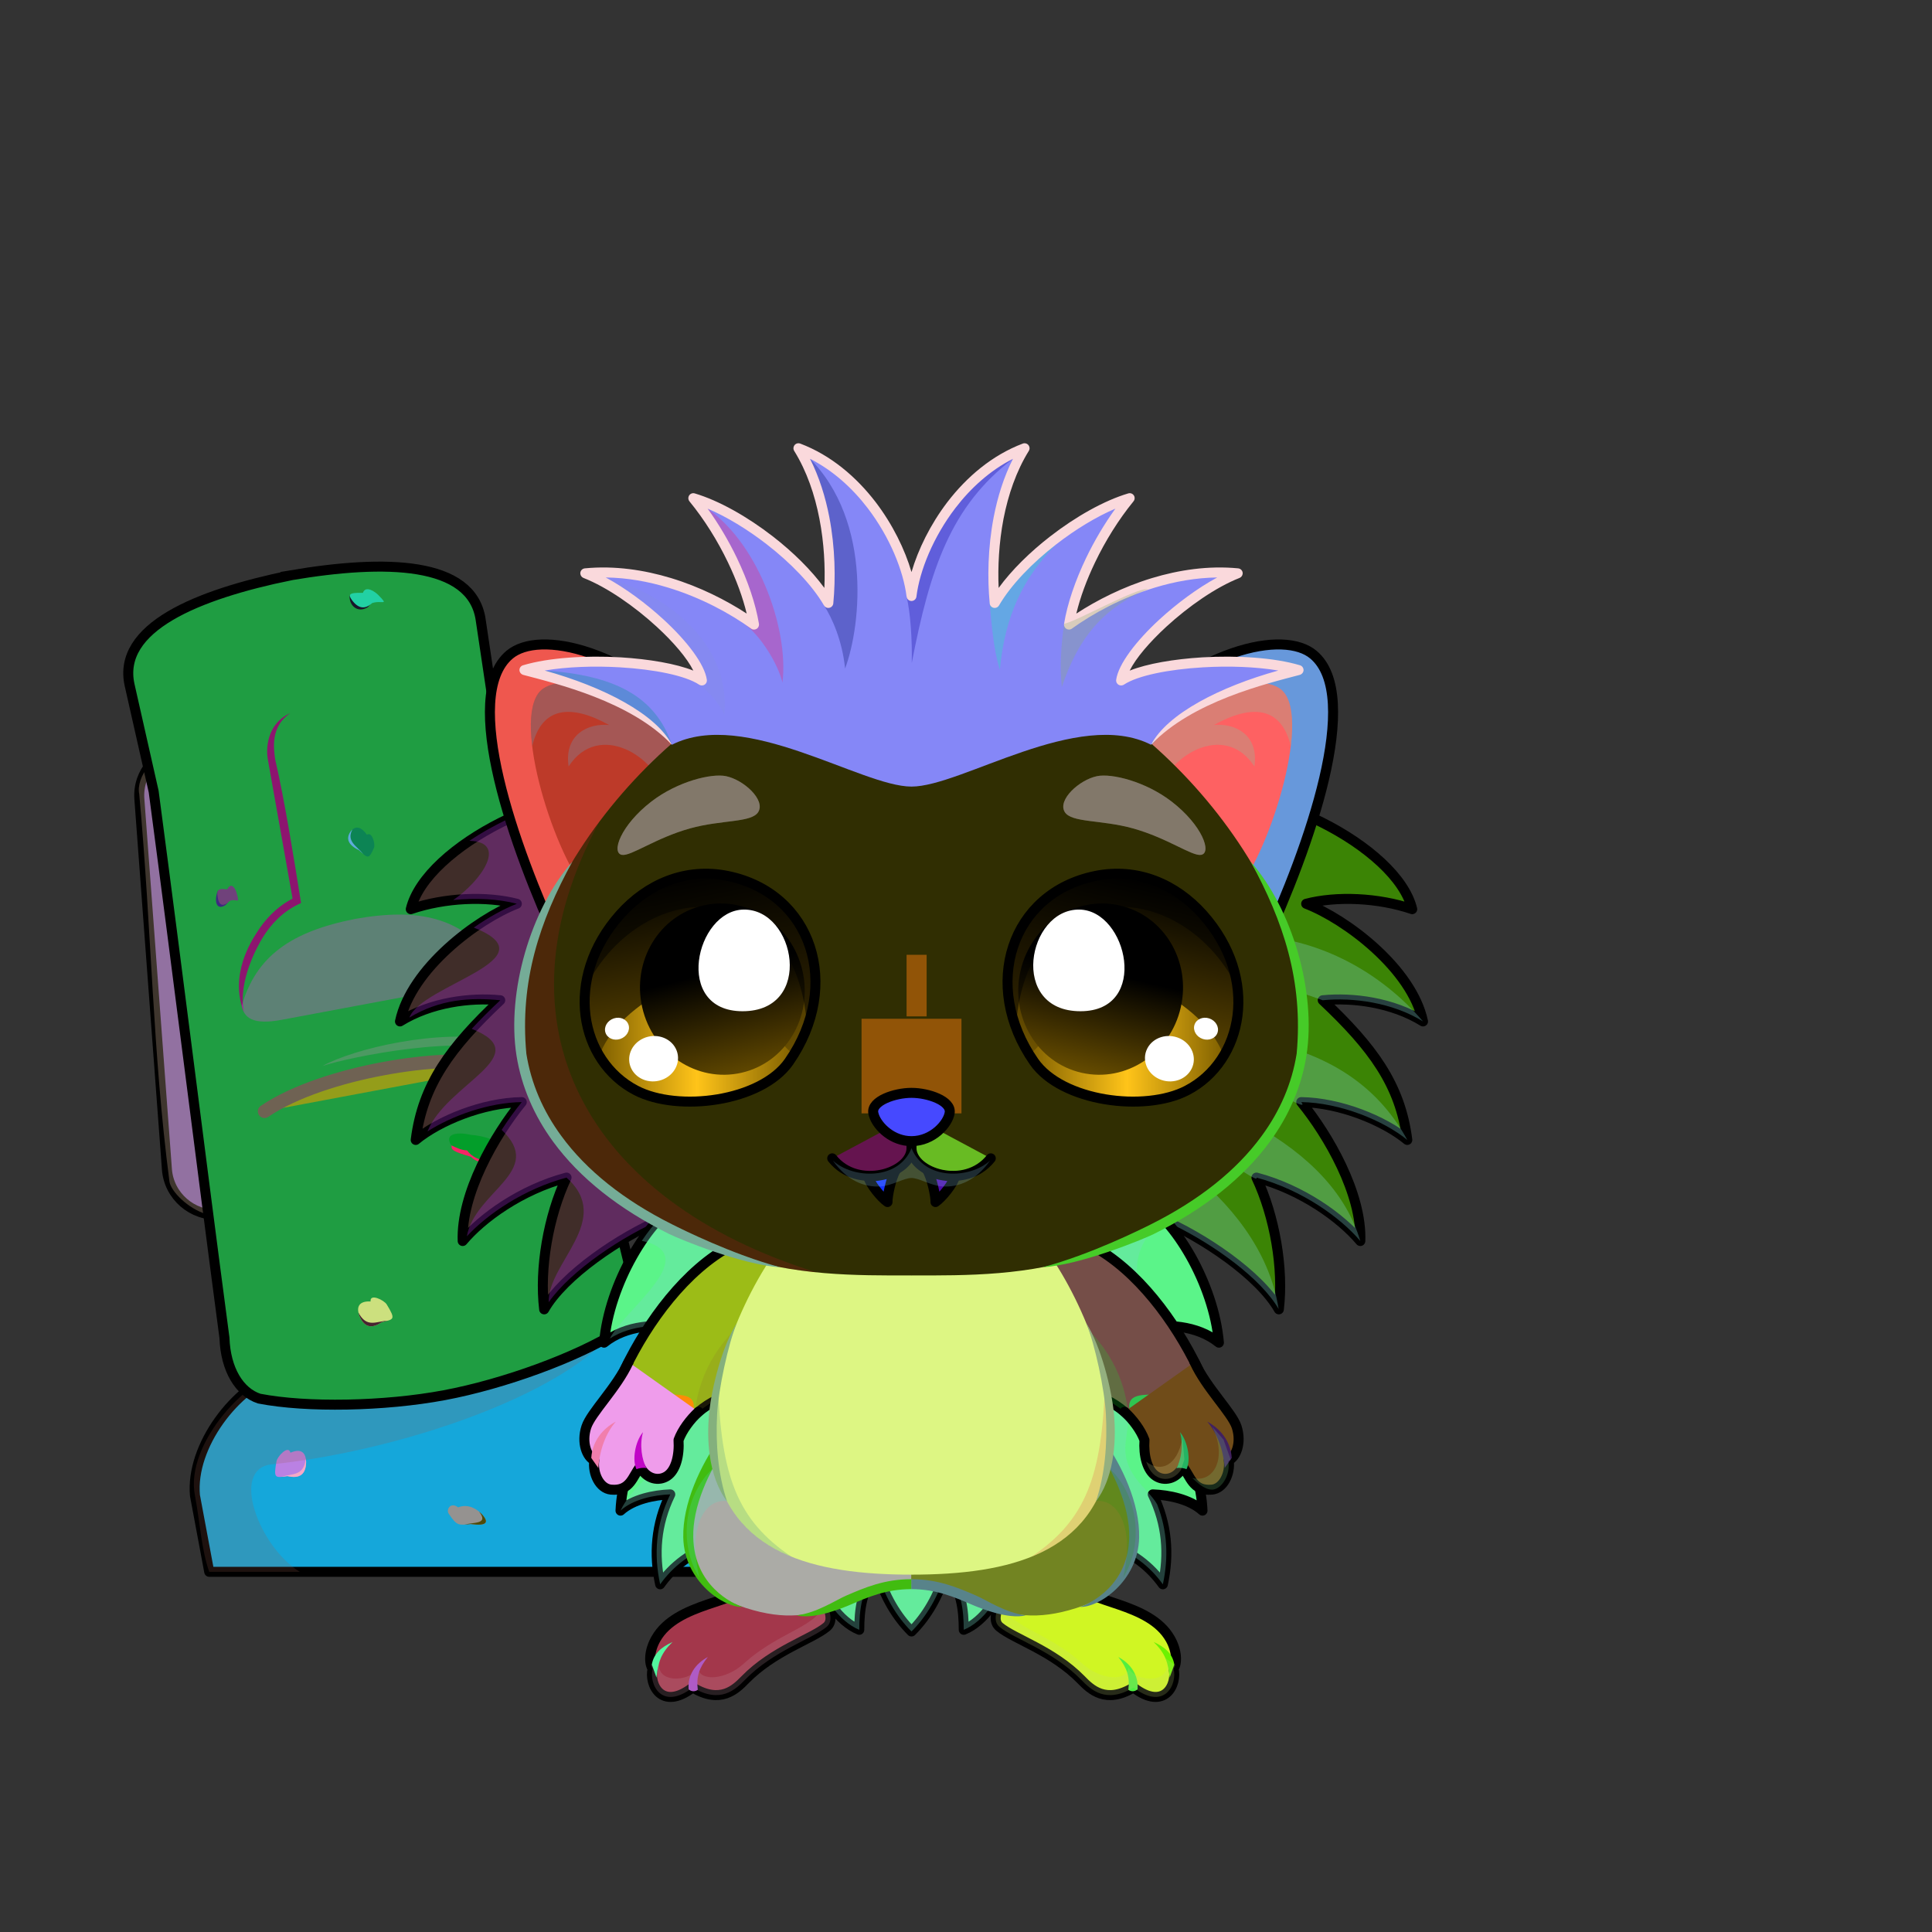 <svg xmlns="http://www.w3.org/2000/svg" xmlns:xlink="http://www.w3.org/1999/xlink" style="shape-rendering:geometricPrecision; text-rendering:geometricPrecision; image-rendering:optimizeQuality; fill-rule:evenodd; clip-rule:evenodd" version="1.1" viewBox="0 0 29000 29000" xml:space="preserve"><rect x="0" y="0" width="29000" height="29000" fill="#333333" stroke="none"/><defs><style type="text/css">.HairBack-Hedgehog0fil2 {fill:black;fill-opacity:0.302}
.HairBack-Hedgehog0fil0 {fill:url(#HairBack-Hedgehog0id162)}
.HairBack-Hedgehog0str0 {stroke:black;stroke-width:150;stroke-linecap:round;stroke-linejoin:round}
.HairBack-Hedgehog0fil1 {fill:url(#HairBack-Hedgehog0id161)}
.Tail-Hedgehog0fil2 {fill:black;fill-opacity:0.302}
.Tail-Hedgehog0fil29 {fill:url(#Tail-Hedgehog0id156)}
.Tail-Hedgehog0str0 {stroke:black;stroke-width:150;stroke-linecap:round;stroke-linejoin:round}
.RightFoot-Hedgehog0fil43 {fill:black}
.RightFoot-Hedgehog0fil11 {fill:black;fill-opacity:0.2}
.RightFoot-Hedgehog0fil42 {fill:#ffffff}
.RightFoot-Hedgehog0str0 {stroke:black;stroke-width:150;stroke-linecap:round;stroke-linejoin:round}
.RightLeg-Hedgehog0fil48 {fill:url(#RightLeg-Hedgehog0id47)}
.RightLeg-Hedgehog0fil10 {fill:black;fill-rule:nonzero}
.RightLeg-Hedgehog0fil11 {fill:black;fill-opacity:0.2}
.LeftFoot-Hedgehog0fil11 {fill:black;fill-opacity:0.2}
.LeftFoot-Hedgehog0fil43 {fill:black}
.LeftFoot-Hedgehog0fil42 {fill:#ffffff}
.LeftFoot-Hedgehog0str0 {stroke:black;stroke-width:150;stroke-linecap:round;stroke-linejoin:round}
.LeftLeg-Hedgehog0fil53 {fill:url(#LeftLeg-Hedgehog0id5)}
.LeftLeg-Hedgehog0fil10 {fill:black;fill-rule:nonzero}
.LeftLeg-Hedgehog0fil11 {fill:black;fill-opacity:0.2}
.RightHand-Hedgehog0fil11 {fill:black;fill-opacity:0.2}
.RightHand-Hedgehog0fil56 {fill:url(#RightHand-Hedgehog0id68)}
.RightHand-Hedgehog0str0 {stroke:black;stroke-width:150;stroke-linecap:round;stroke-linejoin:round}
.RightPaw-Hedgehog0fil61 {fill:#fffef7}
.RightPaw-Hedgehog0fil43 {fill:black}
.RightPaw-Hedgehog0fil11 {fill:black;fill-opacity:0.2}
.RightPaw-Hedgehog0fil4 {fill:none}
.RightPaw-Hedgehog0str0 {stroke:black;stroke-width:150;stroke-linecap:round;stroke-linejoin:round}
.LeftHand-Hedgehog0fil11 {fill:black;fill-opacity:0.2}
.LeftHand-Hedgehog0fil64 {fill:url(#LeftHand-Hedgehog0id78)}
.LeftHand-Hedgehog0str0 {stroke:black;stroke-width:150;stroke-linecap:round;stroke-linejoin:round}
.Body-Hedgehog0fil67 {fill:url(#Body-Hedgehog0id9)}
.Body-Hedgehog0fil11 {fill:black;fill-opacity:0.2}
.Body-Hedgehog0fil10 {fill:black;fill-rule:nonzero}
.LeftPaw-Hedgehog0fil72 {fill:#fffef7}
.LeftPaw-Hedgehog0fil11 {fill:black;fill-opacity:0.2}
.LeftPaw-Hedgehog0fil43 {fill:black}
.LeftPaw-Hedgehog0fil4 {fill:none}
.LeftPaw-Hedgehog0str0 {stroke:black;stroke-width:150;stroke-linecap:round;stroke-linejoin:round}
.Ears-Hedgehog5fil96 {fill:url(#Ears-Hedgehog5id108)}
.Ears-Hedgehog5fil2 {fill:black;fill-opacity:0.302}
.Ears-Hedgehog5fil98 {fill:url(#Ears-Hedgehog5id111)}
.Ears-Hedgehog5fil95 {fill:url(#Ears-Hedgehog5id139)}
.Ears-Hedgehog5str1 {stroke:black;stroke-width:150}
.Ears-Hedgehog5fil97 {fill:url(#Ears-Hedgehog5id101)}
.Head-Hedgehog0fil111 {fill:url(#Head-Hedgehog0id4)}
.Head-Hedgehog0fil11 {fill:black;fill-opacity:0.2}
.Head-Hedgehog0fil10 {fill:black;fill-rule:nonzero}
.Mouth-Hedgehog3fil11 {fill:black;fill-opacity:0.2}
.Mouth-Hedgehog3fil121 {fill:white}
.Mouth-Hedgehog3str0 {stroke:black;stroke-width:150;stroke-linecap:round;stroke-linejoin:round}
.Mouth-Hedgehog3fil4 {fill:none}
.Eyes-Hedgehog0fil124 {fill:#a29685}
.Eyes-Hedgehog0fil11 {fill:black;fill-opacity:0.2}
.Eyes-Hedgehog0fil125 {fill:url(#Eyes-Hedgehog0id155)}
.Eyes-Hedgehog0fil126 {fill:url(#Eyes-Hedgehog0id118)}
.Eyes-Hedgehog0fil121 {fill:white}
.Eyes-Hedgehog0fil127 {fill:url(#Eyes-Hedgehog0id136)}
.Eyes-Hedgehog0fil128 {fill:black;fill-opacity:0.502}
.Eyes-Hedgehog0fil129 {fill:url(#Eyes-Hedgehog0id153)}
.Eyes-Hedgehog0fil130 {fill:url(#Eyes-Hedgehog0id117)}
.Eyes-Hedgehog0fil131 {fill:url(#Eyes-Hedgehog0id135)}
.Eyes-Hedgehog0fil4 {fill:none}
.Eyes-Hedgehog0str1 {stroke:black;stroke-width:150}
.Moustache-Hedgehog0fil4 {fill:none}
.Nose-Hedgehog0fil186 {fill:url(#Nose-Hedgehog0id133)}
.Nose-Hedgehog0str0 {stroke:black;stroke-width:150;stroke-linecap:round;stroke-linejoin:round}
.Hair-Hedgehog0fil187 {fill:url(#Hair-Hedgehog0id6)}
.Hair-Hedgehog0fil2 {fill:black;fill-opacity:0.302}
.Hair-Hedgehog0fil10 {fill:black;fill-rule:nonzero}
.AccessoryEasterHeadStatuefil89 {fill:url(#AccessoryEasterHeadStatueid23)}
.AccessoryEasterHeadStatuefil90 {fill:white;fill-opacity:0.302}
.AccessoryEasterHeadStatuefil91 {fill:#B0A69C}
.AccessoryEasterHeadStatuefil92 {fill:#E8E8E8}
.AccessoryEasterHeadStatuefil53 {fill:black;fill-opacity:0.2}
.AccessoryEasterHeadStatuefil93 {fill:#A89783}
.AccessoryEasterHeadStatuefil95 {fill:url(#AccessoryEasterHeadStatueid216)}
.AccessoryEasterHeadStatuefil96 {fill:url(#AccessoryEasterHeadStatueid263)}
.AccessoryEasterHeadStatuefil4 {fill:black;fill-opacity:0.302}
.AccessoryEasterHeadStatuefil97 {fill:url(#AccessoryEasterHeadStatueid202)}
.AccessoryEasterHeadStatuefil98 {fill:url(#AccessoryEasterHeadStatueid139)}
.AccessoryEasterHeadStatuefil99 {fill:url(#AccessoryEasterHeadStatueid173)}
.AccessoryEasterHeadStatuefil100 {fill:url(#AccessoryEasterHeadStatueid180)}
.AccessoryEasterHeadStatuefil101 {fill:url(#AccessoryEasterHeadStatueid230)}
.AccessoryEasterHeadStatuefil102 {fill:url(#AccessoryEasterHeadStatueid218)}
.AccessoryEasterHeadStatuefil103 {fill:#54493D;fill-rule:nonzero}
.AccessoryEasterHeadStatuefil104 {fill:white;fill-opacity:0.2}
.AccessoryEasterHeadStatuefil105 {fill:#B0A69C}
.AccessoryEasterHeadStatuefil106 {fill:#E8E8E8}
.AccessoryEasterHeadStatuefil107 {fill:#D4CFCC}
.AccessoryEasterHeadStatuefil26 {fill:none}
.AccessoryEasterHeadStatuestr0 {stroke:black;stroke-width:150;stroke-linecap:round;stroke-linejoin:round;stroke-miterlimit:22.926}
.AccessoryEasterHeadStatuestr5 {stroke:black;stroke-width:150;stroke-miterlimit:22.926}
.AccessoryEasterHeadStatuefil94 {fill:#7D7060}
.AccessoryEasterHeadStatuestr12 {stroke:#6F6253;stroke-width:200;stroke-linecap:round;stroke-linejoin:round;stroke-miterlimit:22.926}
</style><linearGradient gradientUnits="userSpaceOnUse" id="HairBack-Hedgehog0id162" x1="8824.32" x2="8824.32" xlink:href="#HairBack-Hedgehog0id6" y1="20216.8" y2="11906.6">
  </linearGradient><linearGradient gradientUnits="userSpaceOnUse" id="HairBack-Hedgehog0id161" x1="18539.6" x2="18539.6" xlink:href="#HairBack-Hedgehog0id6" y1="20216.8" y2="11906.6">
  </linearGradient><linearGradient gradientUnits="userSpaceOnUse" id="Tail-Hedgehog0id156" x1="13681.9" x2="13681.9" xlink:href="#Tail-Hedgehog0id6" y1="18011.3" y2="24488.9">
  </linearGradient><linearGradient gradientUnits="objectBoundingBox" id="RightLeg-Hedgehog0id47" x1="50%" x2="50%" xlink:href="#RightLeg-Hedgehog0id5" y1="100%" y2="0%">
  </linearGradient><linearGradient gradientUnits="objectBoundingBox" id="LeftLeg-Hedgehog0id5" x1="50%" x2="50%" y1="100%" y2="0%">
   <stop offset="0" style="stop-opacity:1; stop-color:#ffffff"/>
   <stop offset="0.212" style="stop-opacity:1; stop-color:#ffffff"/>
   <stop offset="1" style="stop-opacity:1; stop-color:#fffef7"/>
  </linearGradient><linearGradient gradientUnits="objectBoundingBox" id="RightHand-Hedgehog0id68" x1="30.208%" x2="69.792%" y1="5.019%" y2="94.98%">
   <stop offset="0" style="stop-opacity:1; stop-color:#d9d7c7"/>
   <stop offset="0.141" style="stop-opacity:1; stop-color:#d9d7c7"/>
   <stop offset="0.71" style="stop-opacity:1; stop-color:#fffef7"/>
   <stop offset="1" style="stop-opacity:1; stop-color:#fffef7"/>
  </linearGradient><linearGradient gradientUnits="objectBoundingBox" id="LeftHand-Hedgehog0id78" x1="69.792%" x2="30.208%" xlink:href="#LeftHand-Hedgehog0id68" y1="5.019%" y2="94.98%">
  </linearGradient><linearGradient gradientUnits="objectBoundingBox" id="Body-Hedgehog0id9" x1="50%" x2="50%" y1="0%" y2="100%">
   <stop offset="0" style="stop-opacity:1; stop-color:#d9d7c7"/>
   <stop offset="0.102" style="stop-opacity:1; stop-color:#d9d7c7"/>
   <stop offset="0.349" style="stop-opacity:1; stop-color:#fffef7"/>
   <stop offset="1" style="stop-opacity:1; stop-color:#ffffff"/>
  </linearGradient><linearGradient gradientUnits="userSpaceOnUse" id="Ears-Hedgehog5id108" x1="8160.1" x2="9968.22" xlink:href="#Ears-Hedgehog5id24" y1="10847.5" y2="12767.5">
  </linearGradient><linearGradient gradientUnits="userSpaceOnUse" id="Ears-Hedgehog5id111" x1="19203.8" x2="17395.6" xlink:href="#Ears-Hedgehog5id24" y1="10847.5" y2="12767.5">
  </linearGradient><linearGradient gradientUnits="userSpaceOnUse" id="Ears-Hedgehog5id139" x1="7666.36" x2="10473.1" xlink:href="#Ears-Hedgehog5id101" y1="10557.3" y2="13313.4">
  </linearGradient><linearGradient gradientUnits="objectBoundingBox" id="Head-Hedgehog0id4" x1="50%" x2="50%" y1="100%" y2="0%">
   <stop offset="0" style="stop-opacity:1; stop-color:#d9d7c7"/>
   <stop offset="0.251" style="stop-opacity:1; stop-color:#fffef7"/>
   <stop offset="0.761" style="stop-opacity:1; stop-color:#ffffff"/>
   <stop offset="1" style="stop-opacity:1; stop-color:#ffffff"/>
  </linearGradient><linearGradient gradientUnits="objectBoundingBox" id="Eyes-Hedgehog0id155" x1="60.614%" x2="39.386%" xlink:href="#Eyes-Hedgehog0id0" y1="97.906%" y2="2.093%">
  </linearGradient><linearGradient gradientUnits="objectBoundingBox" id="Eyes-Hedgehog0id118" x1="0%" x2="100%" xlink:href="#Eyes-Hedgehog0id43" y1="50%" y2="50%">
  </linearGradient><linearGradient gradientUnits="objectBoundingBox" id="Eyes-Hedgehog0id136" x1="38.012%" x2="61.988%" xlink:href="#Eyes-Hedgehog0id75" y1="1.178%" y2="98.822%">
  </linearGradient><linearGradient gradientUnits="userSpaceOnUse" id="Eyes-Hedgehog0id153" x1="16488.2" x2="17223.7" xlink:href="#Eyes-Hedgehog0id0" y1="16464" y2="13186.4">
  </linearGradient><linearGradient gradientUnits="userSpaceOnUse" id="Eyes-Hedgehog0id117" x1="15449.3" x2="18370.2" xlink:href="#Eyes-Hedgehog0id43" y1="15687.7" y2="15687.7">
  </linearGradient><linearGradient gradientUnits="userSpaceOnUse" id="Eyes-Hedgehog0id135" x1="16817.7" x2="16224.7" xlink:href="#Eyes-Hedgehog0id75" y1="13591.9" y2="16102.4">
  </linearGradient><linearGradient gradientUnits="userSpaceOnUse" id="Nose-Hedgehog0id133" x1="13681.9" x2="13681.9" y1="16404" y2="17128.6">
   <stop offset="0" style="stop-opacity:1; stop-color:#FFCCCC"/>
   <stop offset="1" style="stop-opacity:1; stop-color:#B37173"/>
  </linearGradient><linearGradient gradientUnits="userSpaceOnUse" id="Hair-Hedgehog0id6" x1="13681.9" x2="13681.9" y1="6728.09" y2="11806.7">
   <stop offset="0" style="stop-opacity:1; stop-color:#7d321b"/>
   <stop offset="1" style="stop-opacity:1; stop-color:#964830"/>
  </linearGradient><linearGradient gradientUnits="userSpaceOnUse" id="AccessoryEasterHeadStatueid23" x1="2921.52" x2="11815.87" y1="21604.58" y2="21604.58">
   <stop offset="0" style="stop-opacity:1; stop-color:#7E7161"/>
   <stop offset="1" style="stop-opacity:1; stop-color:#968673"/>
  </linearGradient><linearGradient gradientUnits="userSpaceOnUse" id="AccessoryEasterHeadStatueid216" x1="2438.55" x2="8593.84" y1="16304.38" y2="13273.4">
   <stop offset="0" style="stop-opacity:1; stop-color:#6E6254"/>
   <stop offset="0.29" style="stop-opacity:1; stop-color:#6F6355"/>
   <stop offset="0.69" style="stop-opacity:1; stop-color:#AC9B87"/>
   <stop offset="1" style="stop-opacity:1; stop-color:#AD9C87"/>
  </linearGradient><linearGradient gradientUnits="userSpaceOnUse" id="AccessoryEasterHeadStatueid263" x1="4326.05" x2="6905.05" y1="16147.43" y2="14491.27">
   <stop offset="0" style="stop-opacity:1; stop-color:#6E6254"/>
   <stop offset="0.271" style="stop-opacity:1; stop-color:#6F6355"/>
   <stop offset="0.51" style="stop-opacity:1; stop-color:#AC9B87"/>
   <stop offset="1" style="stop-opacity:1; stop-color:#AD9C87"/>
  </linearGradient><linearGradient gradientUnits="userSpaceOnUse" id="AccessoryEasterHeadStatueid202" x1="5079.53" x2="6781.64" y1="18142.77" y2="15859.96">
   <stop offset="0" style="stop-opacity:1; stop-color:#6E6254"/>
   <stop offset="0.302" style="stop-opacity:1; stop-color:#6F6355"/>
   <stop offset="0.612" style="stop-opacity:1; stop-color:#8E806F"/>
   <stop offset="1" style="stop-opacity:1; stop-color:#AD9C87"/>
  </linearGradient><linearGradient gradientUnits="userSpaceOnUse" id="AccessoryEasterHeadStatueid139" x1="5040.43" x2="4616.86" y1="12248.73" y2="9987.25">
   <stop offset="0" style="stop-opacity:1; stop-color:#66564A"/>
   <stop offset="0.749" style="stop-opacity:1; stop-color:#8B7D6B"/>
   <stop offset="1" style="stop-opacity:1; stop-color:#8C7E6C"/>
  </linearGradient><linearGradient gradientUnits="userSpaceOnUse" id="AccessoryEasterHeadStatueid173" x1="3287.42" x2="7002.95" y1="13264.18" y2="12351.82">
   <stop offset="0" style="stop-opacity:1; stop-color:#7D7060"/>
   <stop offset="0.431" style="stop-opacity:1; stop-color:#807568"/>
   <stop offset="0.569" style="stop-opacity:1; stop-color:#AD9C87"/>
   <stop offset="1" style="stop-opacity:1; stop-color:#AD9C87"/>
  </linearGradient><linearGradient gradientUnits="userSpaceOnUse" id="AccessoryEasterHeadStatueid180" x1="5566.45" x2="5329.74" xlink:href="#AccessoryEasterHeadStatueid139" y1="15057.19" y2="13793.37">
  </linearGradient><linearGradient gradientUnits="userSpaceOnUse" id="AccessoryEasterHeadStatueid230" x1="6338.73" x2="6255.42" xlink:href="#AccessoryEasterHeadStatueid218" y1="14917.7" y2="14472.92">
  </linearGradient><linearGradient gradientUnits="userSpaceOnUse" id="HairBack-Hedgehog0id6" x1="13681.9" x2="13681.9" y1="6728.09" y2="11806.7">
   <stop offset="0" style="stop-opacity:1; stop-color:#7d321b"/>
   <stop offset="1" style="stop-opacity:1; stop-color:#964830"/>
  </linearGradient><linearGradient gradientUnits="userSpaceOnUse" id="Tail-Hedgehog0id6" x1="13681.9" x2="13681.9" y1="6728.09" y2="11806.7">
   <stop offset="0" style="stop-opacity:1; stop-color:#7d321b"/>
   <stop offset="1" style="stop-opacity:1; stop-color:#964830"/>
  </linearGradient><linearGradient gradientUnits="objectBoundingBox" id="RightLeg-Hedgehog0id5" x1="50%" x2="50%" y1="100%" y2="0%">
   <stop offset="0" style="stop-opacity:1; stop-color:#ffffff"/>
   <stop offset="0.212" style="stop-opacity:1; stop-color:#ffffff"/>
   <stop offset="1" style="stop-opacity:1; stop-color:#fffef7"/>
  </linearGradient><linearGradient gradientUnits="objectBoundingBox" id="LeftHand-Hedgehog0id68" x1="30.208%" x2="69.792%" y1="5.019%" y2="94.98%">
   <stop offset="0" style="stop-opacity:1; stop-color:#d9d7c7"/>
   <stop offset="0.141" style="stop-opacity:1; stop-color:#d9d7c7"/>
   <stop offset="0.71" style="stop-opacity:1; stop-color:#fffef7"/>
   <stop offset="1" style="stop-opacity:1; stop-color:#fffef7"/>
  </linearGradient><linearGradient gradientUnits="userSpaceOnUse" id="Ears-Hedgehog5id24" x1="8144.15" x2="9871.83" y1="11080" y2="12905.1">
   <stop offset="0" style="stop-opacity:1; stop-color:#F2E6E6"/>
   <stop offset="1" style="stop-opacity:1; stop-color:#B58383"/>
  </linearGradient><linearGradient gradientUnits="userSpaceOnUse" id="Ears-Hedgehog5id101" x1="19697.5" x2="16890.8" y1="10557.3" y2="13313.4">
   <stop offset="0" style="stop-opacity:1; stop-color:#c9c3b9"/>
   <stop offset="1" style="stop-opacity:1; stop-color:#a29685"/>
  </linearGradient><linearGradient gradientUnits="userSpaceOnUse" id="Eyes-Hedgehog0id0" x1="10654.3" x2="10654.3" y1="16581.4" y2="13705.6">
   <stop offset="0" style="stop-opacity:1; stop-color:#806000"/>
   <stop offset="1" style="stop-opacity:1; stop-color:black"/>
  </linearGradient><linearGradient gradientUnits="userSpaceOnUse" id="Eyes-Hedgehog0id43" x1="9336.13" x2="12327.3" y1="15064.6" y2="15064.6">
   <stop offset="0" style="stop-opacity:1; stop-color:#806000"/>
   <stop offset="0.502" style="stop-opacity:1; stop-color:#ffc419"/>
   <stop offset="1" style="stop-opacity:1; stop-color:#806000"/>
  </linearGradient><linearGradient gradientUnits="userSpaceOnUse" id="Eyes-Hedgehog0id75" x1="16987" x2="16987" y1="13705.8" y2="15976.6">
   <stop offset="0" style="stop-opacity:1; stop-color:black"/>
   <stop offset="0.4" style="stop-opacity:1; stop-color:black"/>
   <stop offset="1" style="stop-opacity:1; stop-color:#664c00"/>
  </linearGradient><linearGradient gradientUnits="userSpaceOnUse" id="AccessoryEasterHeadStatueid218" x1="4823.5" x2="4740.19" y1="15201.47" y2="14756.69">
   <stop offset="0" style="stop-opacity:1; stop-color:#241D18"/>
   <stop offset="1" style="stop-opacity:1; stop-color:#4F4137"/>
  </linearGradient></defs><g id="AccessoryEasterHeadStatue">
  <g id="_2416871648960">
   <g>
    <path class="AccessoryEasterHeadStatuefil89" d="M3140.41 23593.6l-214.1 -1145.36c-68.43,-744.21 608.28,-1633.06 1280.22,-1851.34 761.98,-142.43 1939.74,90.41 2701.72,-52.02 761.98,-142.44 1776.1,-785.01 2538.08,-927.44 705.41,-39.19 1657.51,545.19 1862.53,1263.86l507.01 2712.3 -8675.46 0z" style="fill:#e4d260"/>
    <path class="AccessoryEasterHeadStatuefil90" d="M11075.24 23593.6c4.32,-739.57 -106.86,-1679.25 -290.31,-2250.45 -212.51,-661.7 -955.54,-1000.93 -1595.52,-1326.78 98.68,-151.91 197.37,-303.82 296.05,-455.73 915.68,179.37 1359.93,393.16 1823.4,1320.66 113.13,605.17 225.76,1583.46 453.61,2712.3 -229.08,0 -458.15,0 -687.23,0z" style="fill:#f60bb5"/>
    <path class="AccessoryEasterHeadStatuefil26 AccessoryEasterHeadStatuestr0" d="M3140.41 23593.6l-214.1 -1145.36c-68.43,-744.21 608.28,-1633.06 1280.22,-1851.34 761.98,-142.43 1939.74,90.41 2701.72,-52.02 761.98,-142.44 1776.1,-785.01 2538.08,-927.44 705.41,-39.19 1657.51,545.19 1862.53,1263.86l507.01 2712.3 -8675.46 0z" style="fill:#15a7da"/>
    <g>
     <path class="AccessoryEasterHeadStatuefil91" d="M4594.97 21943.6c-2.49,-94.26 -39.71,-223.2 -235.24,-137.82 -32.17,-121.55 -195.95,53.12 -209.77,130.05 -47.6,264.99 -17.75,245.47 165.07,221.15 190.13,44.92 277.94,-32.8 279.94,-213.38z" style="fill:#ba81e3"/>
     <path class="AccessoryEasterHeadStatuefil92" d="M4594.97 21943.6c-0.42,-15.65 -1.8,-32.27 -4.69,-48.69 -30.25,268.39 -203.6,218.27 -367.77,273.91 25.04,-2.22 55.67,-6.94 92.52,-11.84 190.14,44.92 277.94,-32.8 279.94,-213.38z" style="fill:#f4a9c6"/>
    </g>
    <path class="AccessoryEasterHeadStatuefil53" d="M4363.51 20573.28c1047.49,31.41 1813.87,90.9 2544.74,-28.4 714.14,-116.58 1348.85,-648.84 2538.08,-927.44 -480.75,1173.84 -3318.78,2150.68 -5375.27,2363.57 -623.95,76.17 -174.08,1245.01 429.25,1612.59l-1359.9 0c-119.04,-342.38 -134.64,-720.31 -214.1,-1145.37 -154.88,-773.35 816.06,-1840.31 1437.2,-1874.95z" style="fill:#975a4d"/>
    <g>
     <path class="AccessoryEasterHeadStatuefil91" d="M7229.46 22724.69c-66.77,-67.42 -195.4,-159.71 -352.97,-98.94 -118.03,-86.99 -179.94,37.7 -142.91,92.71 127.52,189.47 147.16,175.55 332.21,158.44 240.13,32.42 284.13,-23.04 163.67,-152.21z" style="fill:#959290"/>
     <path class="AccessoryEasterHeadStatuefil92" d="M7229.46 22724.69c-11.09,-11.19 -23.89,-23.08 -38.24,-34.83 148.97,191.93 -76.19,155.82 -219.4,195.36 26.1,-1.54 56.67,-4.87 93.97,-8.32 240.13,32.42 284.14,-23.04 163.67,-152.21z" style="fill:#4e4b09"/>
    </g>
   </g>
   <g>
    <path class="AccessoryEasterHeadStatuefil93" d="M6788.51 10464.33l-0.01 0c-382.52,120.03 -599.78,531.98 -482.83,915.47l1626.32 5332.36c116.96,383.48 525.61,599.02 908.13,478.98l0.01 -0.01c382.51,-120.03 599.78,-531.97 482.82,-915.46l-1626.32 -5332.36c-116.95,-383.48 -525.61,-599.02 -908.12,-478.98z" style="fill:#cceaa3"/>
    <path class="AccessoryEasterHeadStatuefil90" d="M9205.56 16932.13c76.55,-164.94 179.33,-453.34 117.39,-656.46l-1626.32 -5332.36c-53.89,-176.7 -148.28,-303.52 -263.75,-386.66 14.91,138.34 -48.11,281.14 -1,438.81l1773.68 5936.67z" style="fill:#1cb2f8"/>
    <path class="AccessoryEasterHeadStatuefil26 AccessoryEasterHeadStatuestr5" d="M6788.51 10464.33l-0.01 0c-382.52,120.03 -599.78,531.98 -482.83,915.47l1626.32 5332.36c116.96,383.48 525.61,599.02 908.13,478.98l0.01 -0.01c382.51,-120.03 599.78,-531.97 482.82,-915.46l-1626.32 -5332.36c-116.95,-383.48 -525.61,-599.02 -908.12,-478.98z" style="fill:#f8316c"/>
    <path class="AccessoryEasterHeadStatuefil94 AccessoryEasterHeadStatuestr5" d="M2765.07 11217.9l0.01 0c400.03,-26.54 751.65,278.87 781.41,678.68l413.68 5559.49c29.75,399.81 -273.19,748.63 -673.23,775.16l-0.01 0c-400.02,26.53 -751.65,-278.86 -781.4,-678.68l-413.68 -5559.48c-29.76,-399.81 273.19,-748.64 673.22,-775.17z" style="fill:#7755a5"/>
    <path class="AccessoryEasterHeadStatuefil95" d="M4363.65 8635.33c-1411.26,289.32 -2608.7,784.17 -2418.35,1646.58 120.43,533.09 240.86,1066.18 361.29,1599.28 382.56,2884.97 680.21,5316.52 1062.78,8201.49 16.46,472.94 222.55,812.55 520.47,910.93 713.7,139.01 1880.91,117.04 2778.9,-51.15 897.99,-168.19 1994.03,-570.12 2609.05,-958 242.12,-199.52 311.34,-590.69 155.53,-1037.53 -687.43,-2827.87 -1289.93,-5202.33 -1977.36,-8030.2 -80.67,-540.54 -161.33,-1081.09 -241.99,-1621.63 -134.65,-872.84 -1430.01,-900.79 -2850.32,-659.77z" style="fill:#7dab29"/>
    <path class="AccessoryEasterHeadStatuefil96" d="M5480.61 14598.89c783.33,-146.72 1051.01,-147.22 1562.1,31.49 147.18,480.94 317.32,820.18 428.64,1087.12 -529.46,-86.62 -1154.71,-54.53 -1767.89,65.13l0 0.02 -1.86 0.33 -0.34 0.08c-614.93,110.36 -1209.4,306.7 -1671.63,579.06 7.17,-289.12 42.99,-666.96 6.15,-1168.55 411.78,-351.57 661.5,-447.97 1444.83,-594.68z" style="fill:#86119c"/>
    <path class="AccessoryEasterHeadStatuefil90" d="M7462.25 10915.55c-62.21,-416.8 -186.08,-1203.63 -248.28,-1620.44 -250.61,-1407.01 -3350.6,-630.74 -4060.84,-260.47 453.71,-115.59 2909.77,-495.46 3228.66,-137.2 229.65,257.99 342.85,925.54 -15.53,922.4 -697.21,-175.26 -1803.83,-30.92 -2582.72,431.05 1007.14,-211.12 2375.17,-266.8 3008.58,81.45 297.75,180.92 482.58,321.71 670.13,583.21z" style="fill:#479ee7"/>
    <path class="AccessoryEasterHeadStatuefil4" d="M4228.21 15521.78c974.69,-171.36 2131.62,-293.8 2955.06,-795.5 -272.56,-435.01 -2687.57,-731.11 -2454.06,-1090.76 -88.21,-1027.84 -479.91,-2137.81 -248.79,-2999.08 -1105.85,379.97 -631.98,1243.05 -453.75,2764.74 -575.59,424.13 -818.45,884.83 -837.82,1623.31 -96.33,-1190.23 -409.97,-2429.34 -26.83,-3263.83 -523.16,36.2 -478.82,-709.85 342.41,-1370.3 -1112.97,487.75 -1223.74,-746.84 -528.47,-1346.54 -691.36,292.35 -1138.07,691.5 -1030.65,1238.09 92.86,411.07 185.73,822.15 278.59,1233.21 -99.19,104.6 -161.35,281.21 -133.79,403.23 189.38,2089.63 199.39,3866.57 453.86,5819.52 23.62,145.9 275.46,403.27 554.36,487.31 94.91,602.17 186.21,1217.79 271.03,1857.5 110.95,751.42 370.03,1087.25 1430.48,999.07 -683.26,-489.3 -892.5,-2483.86 -1021.64,-3529.29 -49.59,-323.62 -13.29,-723.03 894.63,-1250.89 -907.53,355.48 -1419.59,-363.66 -444.62,-779.79z" style="fill:#d0b39a"/>
    <path class="AccessoryEasterHeadStatuefil97" d="M6016.85 17461.95c583.25,-109.24 982.45,-139.96 1508.41,-14.23 -4.45,-199.59 56.03,-984.29 119.98,-1151.83 -410.08,-188.71 -1234.83,-129.42 -1849.47,-14.3 -614.63,115.12 -1404.93,358.33 -1718.92,682.64 120.24,133.05 460.59,842.67 528.68,1030.34 444.82,-307.55 828.07,-423.38 1411.32,-532.62z" style="fill:#a5b6e4"/>
    <path class="AccessoryEasterHeadStatuefil98" d="M4149.17 11618.34c-897.4,-189.93 -1581.63,467.73 -1729.46,1121.24l-98.07 -658.38c-127.72,-825.67 890.05,-1817.06 2295.22,-2093.95 1410.13,-250.41 2717.7,305.46 2897.45,1121.38l146.84 649.24c-374.31,-555.71 -1250.17,-921.17 -2018.01,-419.35 -124.24,-353 -383.94,-588.22 -868.82,-510.59 -480.11,103.1 -637.08,416.37 -625.15,790.41z" style="fill:#b72ab6"/>
    <path class="AccessoryEasterHeadStatuefil90" d="M9013.75 17117.25c129.45,595.69 267.13,1202.62 419.57,1829.67 155.81,446.85 86.59,838.02 -155.53,1037.55 -362.07,228.35 -890.89,461.57 -1447.84,649.11 1549.54,-1048.67 -325.14,-7880.98 -663.12,-9328.96 202.88,116.72 374.37,275.18 494.32,453.25l-86.03 -380.39 1438.63 5739.77z" style="fill:#7401a9"/>
    <path class="AccessoryEasterHeadStatuefil99" d="M5566.45 15057.19l-1336.7 250.34c-711.8,133.32 -617.5,-248.39 -591.59,-626.41 96.45,-393.64 311.48,-916.62 817.07,-1160.24 -121.63,-759.25 -226.1,-1403.09 -347.72,-2162.34 -71.22,-419.38 167.71,-715.71 616.4,-799.75 448.66,-84.03 778.63,105.78 864.09,522.46 161.31,751.79 297.01,1389.83 458.32,2141.63 559.49,44.14 949.26,453.79 1181.58,785.86 160.98,343.02 387.07,664.79 -324.73,798.11l-1336.72 250.34z" style="fill:#aa1d51"/>
    <path class="AccessoryEasterHeadStatuefil53" d="M4149.16 11618.34c104.44,650.28 198.52,1231.35 306.1,1902.54 -505.58,243.63 -720.67,766.57 -817.08,1160.2 -9.3,135.5 -22.78,302.35 -9.36,414.93 4.82,-16.26 792.33,-1160.47 1700.92,-1302.64 -422.57,-43.1 -421.58,-123.03 -467.4,-312.11l-369.16 -2175.99c-52.21,-270.62 105.09,-455.13 281.14,-477.34 484.88,-77.63 744.58,157.59 868.82,510.59 767.84,-501.82 1643.7,-136.36 2018.01,419.35l-146.84 -649.24c-179.75,-815.92 -1487.32,-1371.79 -2897.45,-1121.38 -1405.17,276.89 -2422.94,1268.28 -2295.22,2093.95l98.07 658.38c147.83,-653.51 832.06,-1311.15 1729.45,-1121.24z" style="fill:#a98a25"/>
    <path class="AccessoryEasterHeadStatuefil90" d="M6046.33 13222.88c559.47,44.14 949.24,453.8 1181.57,785.86 57.7,122.94 130.65,273.61 158.89,383.42 -10.39,-13.42 -1158.6,-795.07 -2057.05,-598.79 854.59,-341.25 1371.69,-113.92 1707.65,106.38 -162.12,-171.23 -465.06,-397.67 -918.59,-422.8 -130.28,-8.66 -234.79,-44.59 -249.69,-84.6 -110.98,-298.05 -375.44,-1765.17 -470.7,-2213.03 -15.9,-100.8 -60.49,-215.55 -114.62,-292.62 161.44,80.96 290.04,254.71 359.35,451.82 135.3,627.91 268.43,1256.33 403.19,1884.36z" style="fill:#a62adc"/>
    <path class="AccessoryEasterHeadStatuefil100" d="M5566.45 15057.19l-1336.7 250.34c-431.85,80.89 -566.98,-27.8 -600.93,-211.52 214.83,-741.71 737.79,-1113.27 1700.92,-1302.64 966.38,-172.02 1588.36,-14.9 2057.05,598.78 34.84,183.56 -51.8,333.78 -483.65,414.66l-1336.69 250.38z" style="fill:#c88bfb"/>
    <path class="AccessoryEasterHeadStatuefil101" d="M6756.21 14839.51c-100.35,-589.93 -947.05,-441.55 -835.05,156.4 278.35,-52.14 556.7,-104.27 835.05,-156.4z" style="fill:#74930b"/>
    <path class="AccessoryEasterHeadStatuefil102" d="M4406.01 15279.67c-119.93,-586.26 723.07,-754.35 835.06,-156.41 -278.35,52.14 -556.7,104.27 -835.06,156.41z" style="fill:#b8a249"/>
    <path class="AccessoryEasterHeadStatuefil26 AccessoryEasterHeadStatuestr5" d="M4363.65 8635.33c-1411.26,289.32 -2608.7,784.17 -2418.35,1646.58 120.43,533.09 240.86,1066.18 361.29,1599.28 382.56,2884.97 680.21,5316.52 1062.78,8201.49 16.46,472.94 222.55,812.55 520.47,910.93 713.7,139.01 1880.91,117.04 2778.9,-51.15 897.99,-168.19 1994.03,-570.12 2609.05,-958 242.12,-199.52 311.34,-590.69 155.53,-1037.53 -687.43,-2827.87 -1289.93,-5202.33 -1977.36,-8030.2 -80.67,-540.54 -161.33,-1081.09 -241.99,-1621.63 -134.65,-872.84 -1430.01,-900.79 -2850.32,-659.77z" style="fill:#1f9d42"/>
    <path class="AccessoryEasterHeadStatuefil26 AccessoryEasterHeadStatuestr12" d="M3970.26 16681.93c454.74,-308.94 1157.21,-524.38 1775.86,-639.43 618.35,-116.64 1351.17,-170.02 1886.89,-46.59" style="fill:#949d1a"/>
    <path class="AccessoryEasterHeadStatuefil103" d="M3844.18 14014.63c127.63,-208.15 303.66,-398.82 547.45,-526.42l-373.96 -2103.91c-20.52,-126.28 -25.49,-515.67 341.55,-681.37 -305.61,204.87 -248.56,536.46 -230.41,688.37 143.71,617.08 286.48,1516.02 383.3,2120.31l6.83 42.69 -38.78 18.7c-241.58,116.4 -414.08,300.08 -537.8,501.87 -65.01,106 -379.57,651.8 -279.14,1122.49 -229.51,-565.47 124,-1089.82 180.96,-1182.73z" style="fill:#8d156f"/>
    <path class="AccessoryEasterHeadStatuefil4" d="M5566.45 15057.19l-1336.7 250.34c-431.85,80.89 -566.98,-27.8 -600.93,-211.52 214.83,-741.71 737.79,-1113.27 1700.92,-1302.64 966.38,-172.02 1588.36,-14.9 2057.05,598.78 34.84,183.56 -51.8,333.78 -483.65,414.66l-1336.69 250.38z" style="fill:#ed40ec"/>
    <path class="AccessoryEasterHeadStatuefil104" d="M7472.97 15613.58c-879.57,-178.25 -2165.88,126.84 -2631.69,387.05 412.25,-138.34 2156.61,-487.81 2798.75,-190.27 20.12,-106.42 -80.57,-179.26 -167.06,-196.78z" style="fill:#fe8ae4"/>
    <g>
     <path class="AccessoryEasterHeadStatuefil105" d="M6777.95 17195.17c-115.23,-163.39 53.41,-213.52 290.79,-160.7 388.22,24.3 905.82,332.04 269.65,374.56 -86.69,42.76 -175.85,49.17 -269.2,-44.5 -272.23,-79.31 -299.07,-105.8 -291.24,-169.36z" style="fill:#039e2a"/>
     <path class="AccessoryEasterHeadStatuefil106" d="M6777.95 17195.17l-1.78 -2.6c76.92,36.17 152.09,73.84 234.7,75.19 67.7,94.47 181.58,148.76 302.41,152.55 -78.79,31.78 -159.74,28.87 -244.09,-55.78 -272.23,-79.31 -299.07,-105.81 -291.24,-169.36z" style="fill:#f72466"/>
    </g>
    <g>
     <path class="AccessoryEasterHeadStatuefil91" d="M5392.98 19748.45c-31.76,-88.78 -43.68,-222.46 169.5,-213.56 -13.96,-124.95 201.89,-21.31 242.6,45.42 140.18,229.85 105.3,222.44 -73.95,265.87 -161.03,110.63 -270.99,69.9 -338.15,-97.73z" style="fill:#cce07e"/>
     <path class="AccessoryEasterHeadStatuefil92" d="M5392.98 19748.45c-5.27,-14.75 -9.99,-30.73 -13.23,-47.09 125.25,239.29 268.74,129.89 441.93,122.4 -24.15,6.99 -54.41,13.66 -90.55,22.42 -161.03,110.63 -270.99,69.91 -338.15,-97.73z" style="fill:#482431"/>
    </g>
    <g>
     <path class="AccessoryEasterHeadStatuefil107" d="M5264.64 12477.61c43.09,-54.28 128.29,-109.35 242.78,52.02 78.04,-53.57 128.88,142.55 106.01,195.85 -78.78,183.56 -93.42,155.09 -224.7,37.01 -167.2,-81.32 -201.41,-177.06 -124.09,-284.88z" style="fill:#0c8454"/>
     <path class="AccessoryEasterHeadStatuefil106" d="M5264.63 12477.61c7.16,-9.01 15.49,-18.05 24.9,-26.11 -93.73,175.74 62.71,244.47 165.85,370.47 -18.47,-15.51 -40.19,-35.67 -66.66,-59.48 -167.19,-81.32 -201.4,-177.06 -124.09,-284.88z" style="fill:#5facda"/>
    </g>
    <g>
     <path class="AccessoryEasterHeadStatuefil106" d="M5248.02 8958.16c0.63,-11.49 3.02,-23.83 9.49,-33.97 49.46,176.73 184.76,73.66 327.91,128.72 -24.03,-1.97 -37.88,43.85 -71.46,65.97 -149.72,84.55 -266.69,-28.04 -265.94,-160.72z" style="fill:#18152a"/>
     <path class="AccessoryEasterHeadStatuefil107" d="M5279.55 9003.22c-45.94,-68.59 -64.4,-112.02 167.45,-104.05 40.93,-117.3 183.31,-17.55 232,32.57 167.74,172.64 47.98,71.04 -93.57,121.18 -111.68,102.54 -213.09,79.2 -305.88,-49.7z" style="fill:#22d1a4"/>
    </g>
    <g>
     <path class="AccessoryEasterHeadStatuefil106" d="M3258.93 13399.86c4.18,-12.16 9.78,-25.1 17.34,-35.44 -25.22,190.72 97.41,90.02 173.53,157.64 -15.16,-3.64 -39.23,44.1 -68.53,65.41 -126.07,80.12 -166.19,-46.86 -122.34,-187.61z" style="fill:#3e2a80"/>
     <path class="AccessoryEasterHeadStatuefil105" d="M3264.94 13449.7c-7.79,-75.74 -5.74,-123.01 144.09,-99.68 65.24,-121.84 126.25,-6.86 141.89,49.45 53.87,193.97 8.33,78.47 -101.12,122.59 -106.93,101.66 -165.97,70.38 -184.86,-72.36z" style="fill:#70427b"/>
    </g>
   </g>
  </g>
 </g><g id="HairBack-Hedgehog0">
  <animateTransform additive="sum" attributeName="transform" dur="10" repeatCount="indefinite" type="translate" values="0;0 200;0;0 200;0;0 200;0;0 200;0"/>
  <g id="_1891249983072">
   <path class="HairBack-Hedgehog0fil0 HairBack-Hedgehog0str0" d="M9544 11951c-1108,-270 -3152,751 -3378,1696 513,-174 1138,-200 1592,-81 -597,230 -1586,973 -1754,1766 460,-285 1053,-363 1505,-318 -745,702 -1165,1266 -1269,2097 349,-288 1008,-560 1592,-568 -408,499 -913,1377 -887,2085 291,-346 873,-769 1559,-952 -274,581 -410,1366 -336,1978 291,-511 1133,-1083 1790,-1363 -82,563 -134,1400 26,1926 553,-772 1107,-1543 1660,-2314 -2186,-867 -3008,-2237 -2100,-5952z" style="fill:#402d29"/>
   <path class="HairBack-Hedgehog0fil1 HairBack-Hedgehog0str0" d="M17820 11951c1108,-270 3152,751 3378,1696 -513,-174 -1138,-200 -1592,-81 597,230 1586,973 1754,1766 -460,-285 -1053,-363 -1505,-318 745,702 1165,1266 1269,2097 -349,-288 -1008,-560 -1592,-568 408,499 913,1377 887,2085 -292,-346 -873,-769 -1559,-952 274,581 410,1366 336,1978 -291,-511 -1133,-1083 -1790,-1363 82,563 134,1400 -26,1926 -553,-772 -1107,-1543 -1661,-2314 2186,-867 3009,-2237 2101,-5952z" style="fill:#3b8405"/>
  </g>
  <path class="HairBack-Hedgehog0fil2" d="M21360 15332c-460,-285 -1053,-363 -1505,-318 -196,-68 -391,-137 -586,-205 -22,291 -44,582 -66,874 859,224 1515,681 1921,1428 -349,-288 -1008,-560 -1592,-568 93,114 -191,-50 -257,-78 -154,135 -309,270 -463,405 866,482 1402,1067 1607,1758 -292,-346 -873,-769 -1559,-952 40,84 -364,-202 -413,-232 -218,26 -435,52 -653,78 662,526 1259,1235 1399,2127 -265,-459 -969,-965 -1584,-1265 -273,-248 -546,-496 -819,-745 78,-150 156,-300 234,-450 651,-512 1038,-1193 1136,-2185 226,-434 517,-517 743,-952 904,61 1809,523 2457,1280z" style="fill:#85d7d4"/>
  <path class="HairBack-Hedgehog0fil2" d="M9544 11951c-15,-4 -30,-7 -45,-10 -335,15 -669,31 -1003,47 -500,116 -1024,347 -1450,633 590,17 171,608 -243,889 339,-35 679,-17 955,56 -189,73 -417,197 -646,357 1193,476 -780,854 -967,1351 456,-276 917,-304 1364,-260 -157,148 -300,290 -428,429 994,397 -382,823 -664,1540 368,-235 918,-434 1415,-440 -98,120 -202,262 -302,417 662,624 -398,914 -523,1598 308,-332 857,-711 1497,-882 713,638 -283,1276 -268,1871 340,-482 1111,-996 1722,-1256 -82,563 -134,1400 26,1926 553,-772 1107,-1543 1660,-2314 -2186,-867 -3008,-2237 -2100,-5952z" style="fill:#aa2edb"/>
 </g><g id="Tail-Hedgehog0">
 <animateTransform additive="sum" attributeName="transform" dur="10" repeatCount="indefinite" type="translate" values="0;0 200;0;0 200;0;0 200;0;0 200;0"/>
  <g id="_1891249960224">
   <path class="Tail-Hedgehog0fil29 Tail-Hedgehog0str0" d="M10243 18011c-510,276 -1099,1258 -1176,2143 337,-271 804,-279 1126,-224 -586,264 -943,844 -960,1362 288,-215 636,-398 1044,-381 -498,400 -927,989 -963,1764 190,-172 506,-235 747,-244 -218,450 -249,900 -152,1350 188,-263 466,-491 841,-600 384,-112 1462,128 1523,454 62,326 324,707 625,829 1,-287 30,-617 271,-889 96,379 296,699 513,914 217,-215 416,-535 513,-914 241,272 270,602 271,889 301,-122 563,-503 625,-829 61,-326 1138,-566 1523,-454 375,109 652,337 841,600 97,-450 66,-900 -152,-1350 241,9 557,72 747,244 -36,-775 -465,-1364 -963,-1764 408,-17 756,166 1043,381 -16,-518 -373,-1098 -959,-1362 322,-55 789,-47 1125,224 -76,-885 -665,-1867 -1175,-2143 -670,147 -2745,630 -3415,776l-24 -5 -24 5c-670,-146 -2745,-629 -3415,-776z" style="fill:#5bf489"/>
   <path class="Tail-Hedgehog0fil2" d="M10194 18040c-189,117 -385,325 -560,585 941,205 -259,1028 -480,1467 327,-210 744,-213 1039,-162 438,198 -561,567 -594,1134 204,-100 430,-163 678,-153 552,663 -651,1099 -963,1764 190,-172 506,-235 747,-244 -218,450 -249,900 -152,1350 188,-263 466,-491 841,-600 384,-112 1462,128 1523,454 62,326 324,707 625,829 1,-287 30,-617 271,-889 96,379 296,699 513,914 217,-215 416,-535 513,-914 241,272 270,602 271,889 301,-122 563,-503 625,-829 61,-326 1138,-566 1523,-454 375,109 652,337 841,600 86,-400 71,-800 -86,-1200 -136,-245 -526,-445 -473,-927 72,-653 339,-1711 295,-2114 -244,-477 -122,-923 282,-1242 -117,-125 -236,-224 -352,-287 -670,147 -2745,630 -3415,776 -8,-2 -16,-3 -24,-5 -8,2 -16,3 -24,5 -648,-142 -2611,-598 -3345,-760 -40,4 -79,9 -119,13z" style="fill:#79d8c9"/>
  </g>
 </g><g id="RightFoot-Hedgehog0">
  <path class="RightFoot-Hedgehog0fil42 RightFoot-Hedgehog0str0" d="M17616 25049c58,229 -133,641 -602,281 -416,252 -643,30 -786,-117 -427,-437 -1001,-608 -1224,-792 -174,-144 96,-471 85,-641 326,80 773,48 1052,-20 166,306 1110,284 1425,840 100,176 108,360 50,449z" style="fill:#d0f623"/>
  <path class="RightFoot-Hedgehog0fil43" d="M17075 25357c18,-210 -100,-383 -289,-485 131,162 175,299 151,492 36,28 93,34 138,-7z" style="fill:#50ee41"/>
  <path class="RightFoot-Hedgehog0fil43" d="M17627 24985c-28,-165 -141,-261 -310,-338 177,173 216,307 240,534 21,-62 50,-133 70,-196z" style="fill:#6cf201"/>
  <path class="RightFoot-Hedgehog0fil11" d="M17616 25049c58,229 -133,641 -602,281 -416,252 -643,30 -786,-117 -427,-437 -1001,-608 -1224,-792 -111,-92 -42,-257 20,-409 59,405 671,455 1222,959 269,246 667,277 693,61 92,226 704,254 554,-143 42,29 93,66 147,105 -6,21 -14,40 -24,55z" style="fill:#c7d781"/>
 </g><g id="LeftFoot-Hedgehog0">
  <path class="LeftFoot-Hedgehog0fil42 LeftFoot-Hedgehog0str0" d="M9796 25049c-58,229 132,641 602,281 416,252 642,30 786,-117 427,-437 1000,-608 1223,-792 175,-144 -96,-471 -84,-641 -326,80 -774,48 -1053,-20 -166,306 -1110,284 -1425,840 -100,176 -108,360 -49,449z" style="fill:#a3374b"/>
  <path class="LeftFoot-Hedgehog0fil11" d="M9796 25049c-58,229 132,641 602,281 416,252 642,30 786,-117 427,-437 1000,-608 1223,-792 111,-92 42,-257 -20,-409 -59,405 -671,455 -1222,959 -268,246 -666,277 -692,61 -93,226 -705,254 -554,-143 -43,29 -94,66 -148,105 6,21 14,40 25,55z" style="fill:#ca9daa"/>
  <path class="LeftFoot-Hedgehog0fil43" d="M10337 25357c-19,-210 99,-383 288,-485 -131,162 -175,299 -151,492 -35,28 -93,34 -137,-7z" style="fill:#af5bc5"/>
  <path class="LeftFoot-Hedgehog0fil43" d="M9784 24985c29,-165 142,-261 311,-338 -178,173 -217,307 -241,534 -20,-62 -49,-133 -70,-196z" style="fill:#53f69f"/>
 </g><g id="RightLeg-Hedgehog0">
  <path class="RightLeg-Hedgehog0fil48" d="M13668 23779c967,1 1275,748 2492,357 1135,-365 1011,-1425 437,-2346l-1468 -574c-289,401 -798,1265 -1461,1300l0 1263z" style="fill:#728422"/>
  <path class="RightLeg-Hedgehog0fil10" d="M13678 23853c373,1 647,119 917,236 100,43 536,225 802,158 -304,-37 -584,-227 -743,-296 -283,-122 -571,-246 -976,-247l0 149zm2756 -2176c149,216 274,444 364,670 100,250 156,499 152,728 -14,725 -589,997 -739,1045 276,14 875,-379 888,-1043 5,-249 -55,-517 -162,-785 -99,-250 -240,-501 -408,-739l-95 124z" style="fill:#58838a"/>
  <path class="RightLeg-Hedgehog0fil11" d="M16859 23678c291,-452 265,-1206 -216,-1646 -364,384 -390,545 -378,566 409,-250 803,197 594,1080z" style="fill:#1e9a0d"/>
 </g><g id="LeftLeg-Hedgehog0">
  <path class="LeftLeg-Hedgehog0fil53" d="M13678 23779c-968,1 -1266,748 -2483,357 -1135,-365 -1010,-1425 -437,-2346l1468 -574c289,401 788,1265 1452,1300l0 1263z" style="fill:#ababa6"/>
  <path class="LeftLeg-Hedgehog0fil10" d="M13678 23853c-374,1 -648,119 -918,236 -100,43 -536,225 -802,158 304,-37 584,-227 743,-296 283,-122 571,-246 977,-247l0 149zm-2756 -2176c-150,216 -275,444 -365,670 -100,250 -156,499 -151,728 13,725 588,997 738,1045 -276,14 -875,-379 -888,-1043 -5,-249 55,-517 162,-785 99,-250 240,-501 408,-739l96 124z" style="fill:#41bc10"/>
  <path class="LeftLeg-Hedgehog0fil11" d="M10497 23678c-292,-452 -266,-1206 215,-1646 364,384 390,545 378,566 -409,-250 -803,197 -593,1080z" style="fill:#47e9cc"/>
 </g><g id="RightHand-Hedgehog0">
 <animateTransform additive="sum" attributeName="transform" dur="10" repeatCount="indefinite" type="translate" values="0;0 200;0;0 200;0;0 200;0;0 200;0"/>
  <path class="RightHand-Hedgehog0fil56 RightHand-Hedgehog0str0" d="M16378 18692c699,369 1263,1150 1599,1845 252,523 -745,991 -1014,732 -193,-186 -386,-294 -613,-339 -83,-786 -377,-1485 -807,-1998 351,-62 639,-144 835,-240z" style="fill:#754e48"/>
  <path class="RightHand-Hedgehog0fil11" d="M16936 21243c-185,-170 -370,-270 -586,-313 -47,-446 -162,-864 -332,-1237 615,434 879,1022 918,1550z" style="fill:#0fed2b"/>
 </g><g id="LeftHand-Hedgehog0">
 <animateTransform additive="sum" attributeName="transform" dur="10" repeatCount="indefinite" type="translate" values="0;0 200;0;0 200;0;0 200;0;0 200;0"/>
  <path class="LeftHand-Hedgehog0fil64 LeftHand-Hedgehog0str0" d="M10986 18692c-699,369 -1263,1150 -1599,1845 -252,523 745,991 1013,732 194,-186 387,-294 614,-339 83,-786 377,-1485 807,-1998 -351,-62 -639,-144 -835,-240z" style="fill:#9cbc17"/>
  <path class="LeftHand-Hedgehog0fil11" d="M10428 21243c184,-170 370,-270 586,-313 47,-446 162,-864 332,-1237 -615,434 -879,1022 -918,1550z" style="fill:#897c28"/>
 </g><g id="Body-Hedgehog0">
 <animateTransform additive="sum" attributeName="transform" dur="10" repeatCount="indefinite" type="translate" values="0;0 200;0;0 200;0;0 200;0;0 200;0"/>
  <path class="Body-Hedgehog0fil67" d="M13682 23636c-1477,0 -2736,-317 -2979,-1737 -144,-843 286,-2153 892,-3046 556,109 1286,175 2087,175 801,0 1531,-66 2087,-175 606,893 1036,2203 892,3046 -243,1420 -1502,1737 -2979,1737z" style="fill:#ddf683"/>
  <path class="Body-Hedgehog0fil11" d="M11882 23368c-610,-246 -1046,-692 -1179,-1469 -57,-332 -24,-737 73,-1161 44,1407 281,2075 1106,2630z" style="fill:#1f7986"/>
  <path class="Body-Hedgehog0fil10" d="M10914 22537c-141,-186 -224,-430 -261,-694 -28,-202 -29,-416 -9,-626 35,-378 197,-1016 416,-1358 -130,315 -277,999 -296,1371 -23,438 13,904 150,1307z" style="fill:#84b07d"/>
  <path class="Body-Hedgehog0fil11" d="M15481 23368c611,-246 1047,-692 1180,-1469 57,-332 24,-737 -73,-1161 -44,1407 -281,2075 -1107,2630z" style="fill:#e64032"/>
  <path class="Body-Hedgehog0fil10" d="M16450 22537c249,-328 316,-836 270,-1320 -35,-378 -197,-1016 -416,-1358 130,315 277,999 296,1371 23,438 -13,904 -150,1307z" style="fill:#94b07f"/>
 </g><g id="RightPaw-Hedgehog0">
 <animateTransform additive="sum" attributeName="transform" dur="10" repeatCount="indefinite" type="translate" values="0;0 200;0;0 200;0;0 200;0;0 200;0"/>
  <path class="RightPaw-Hedgehog0fil61" d="M17864 20421c184,453 629,783 699,998 77,240 -18,466 -126,513 38,206 -104,428 -245,428 -293,0 -324,-205 -437,-341 -104,194 -282,219 -407,135 -156,-104 -201,-398 -167,-539 -32,-115 -136,-329 -216,-410 -165,-601 1086,134 899,-784z" style="fill:#2fc551"/>
  <path class="RightPaw-Hedgehog0fil4 RightPaw-Hedgehog0str0" d="M17930 20445c178,390 563,759 633,974 77,240 -11,453 -119,500 27,201 -81,425 -252,441 -291,28 -324,-205 -437,-341 -99,188 -283,219 -407,135 -129,-86 -185,-306 -169,-538 -54,-150 -178,-313 -300,-425" style="fill:#704c19"/>
  <path class="RightPaw-Hedgehog0fil43" d="M17658 22038c71,-116 109,-352 54,-541 122,143 164,426 98,556 -33,-15 -109,-28 -152,-15z" style="fill:#24b463"/>
  <path class="RightPaw-Hedgehog0fil43" d="M18383 22035c-21,-280 -114,-523 -262,-696 185,99 351,283 368,545 -35,48 -71,103 -106,151z" style="fill:#41205f"/>
  <path class="RightPaw-Hedgehog0fil11" d="M17726 22066c-105,150 -264,165 -378,88 -68,-45 -114,-125 -143,-214 212,167 465,72 544,-351 10,106 19,211 29,317 -17,53 -35,106 -52,160z" style="fill:#dfde93"/>
  <path class="RightPaw-Hedgehog0fil11" d="M18473 21910c-12,10 -24,17 -36,22 38,206 -104,428 -245,428 -120,0 -240,-124 -296,-175 326,81 529,-299 303,-766 56,64 111,127 167,191 35,100 71,200 107,300z" style="fill:#80df88"/>
 </g><g id="LeftPaw-Hedgehog0">
 <animateTransform additive="sum" attributeName="transform" dur="10" repeatCount="indefinite" type="translate" values="0;0 200;0;0 200;0;0 200;0;0 200;0"/>
  <path class="LeftPaw-Hedgehog0fil72" d="M9500 20421c-184,453 -629,783 -699,998 -78,240 18,466 125,513 -37,206 105,428 246,428 293,0 324,-205 437,-341 104,194 282,219 407,135 156,-104 201,-398 167,-539 32,-115 136,-329 216,-410 165,-601 -1086,134 -899,-784z" style="fill:#ff8c07"/>
  <path class="LeftPaw-Hedgehog0fil11" d="M9638 22066c105,150 264,165 378,88 67,-45 114,-125 143,-214 -212,167 -465,72 -544,-351 -10,106 -19,211 -29,317 17,53 34,106 52,160z" style="fill:#4b603f"/>
  <path class="LeftPaw-Hedgehog0fil11" d="M8891 21910c12,10 23,17 35,22 -37,206 105,428 246,428 120,0 240,-124 296,-175 -326,81 -529,-299 -304,-766 -55,64 -110,127 -166,191 -35,100 -71,200 -107,300z" style="fill:#00f701"/>
  <path class="LeftPaw-Hedgehog0fil4 LeftPaw-Hedgehog0str0" d="M9434 20445c-179,390 -563,759 -633,974 -78,240 11,453 119,500 -27,201 81,425 252,441 291,28 324,-205 437,-341 99,188 282,219 407,135 128,-86 184,-306 169,-538 54,-150 178,-313 300,-425" style="fill:#ef9ceb"/>
  <path class="LeftPaw-Hedgehog0fil43" d="M8981 22035c21,-280 114,-523 262,-696 -185,99 -351,283 -368,545 35,48 71,103 106,151z" style="fill:#f17eac"/>
  <path class="LeftPaw-Hedgehog0fil43" d="M9706 22038c-71,-116 -109,-352 -54,-541 -122,143 -164,426 -98,556 33,-15 108,-28 152,-15z" style="fill:#c105c7"/>
 </g><g id="Ears-Hedgehog5">
 <animateTransform additive="sum" attributeName="transform" dur="10" repeatCount="indefinite" type="translate" values="0;0 200;0;0 200;0;0 200;0;0 200;0"/>
  <path class="Ears-Hedgehog5fil95 Ears-Hedgehog5str1" d="M8398 14198c-687,-1486 -1489,-3750 -749,-4371 440,-370 1746,-120 3137,1275 -924,917 -2241,2090 -2388,3096z" style="fill:#ef574e"/>
  <path class="Ears-Hedgehog5fil96" d="M8794 13363c-509,-615 -1149,-2689 -638,-3029 451,-301 1501,274 1990,936 151,834 -972,1316 -1352,2093z" style="fill:#bd3a29"/>
  <path class="Ears-Hedgehog5fil2" d="M7989 11199c-50,-410 -13,-745 167,-865 451,-301 1501,274 1990,936 46,253 -26,474 -159,680 -113,-591 -1002,-1141 -1452,-445 -72,-487 304,-653 609,-622 -569,-316 -1012,-282 -1155,316z" style="fill:#6e9dbb"/>
  <path class="Ears-Hedgehog5fil97 Ears-Hedgehog5str1" d="M18966 14198c687,-1486 1489,-3750 749,-4371 -440,-370 -1746,-120 -3137,1275 924,917 2241,2090 2388,3096z" style="fill:#6798db"/>
  <path class="Ears-Hedgehog5fil98" d="M18570 13363c509,-615 1149,-2689 638,-3029 -451,-301 -1501,274 -1990,936 -151,834 972,1316 1352,2093z" style="fill:#fe6162"/>
  <path class="Ears-Hedgehog5fil2" d="M19375 11199c50,-410 13,-745 -167,-865 -451,-301 -1501,274 -1990,936 -46,253 26,474 158,680 114,-591 1003,-1141 1453,-445 71,-487 -304,-653 -609,-622 569,-316 1012,-282 1155,316z" style="fill:#89c0a1"/>
 </g><g id="Head-Hedgehog0">
 <animateTransform additive="sum" attributeName="transform" dur="10" repeatCount="indefinite" type="translate" values="0;0 200;0;0 200;0;0 200;0;0 200;0"/>
  <path class="Head-Hedgehog0fil111" d="M13682 9615c-2469,0 -5181,2446 -5797,4997 -451,1869 744,3404 3083,4213 955,331 1878,320 2714,320 835,0 1759,11 2714,-320 2339,-809 3534,-2344 3083,-4213 -616,-2551 -3328,-4997 -5797,-4997z" style="fill:#302e02"/>
  <path class="Head-Hedgehog0fil11" d="M8999 12331c-527,703 -922,1487 -1114,2281 -451,1869 744,3404 3083,4213 576,186 922,234 1286,273 -3444,-1069 -4914,-3710 -3255,-6767z" style="fill:#bf0f25"/>
  <path class="Head-Hedgehog0fil10" d="M8591 12934c-489,892 -792,1791 -690,2884 71,443 248,856 524,1232 378,518 941,966 1664,1328 138,69 902,452 1624,644 -569,-34 -1505,-419 -1666,-498 -757,-375 -1346,-843 -1743,-1385 -289,-395 -476,-828 -551,-1293 -151,-959 215,-2204 838,-2912z" style="fill:#75ac97"/>
  <path class="Head-Hedgehog0fil10" d="M18773 12934c489,892 792,1791 690,2884 -71,443 -248,856 -524,1232 -378,518 -941,966 -1664,1328 -138,69 -902,452 -1625,644 570,-34 1506,-419 1667,-498 757,-375 1346,-843 1743,-1385 289,-395 476,-828 550,-1293 151,-959 -215,-2204 -837,-2912z" style="fill:#46cb28"/>
 </g><g id="Mouth-Hedgehog3">
 <animateTransform additive="sum" attributeName="transform" dur="10" repeatCount="indefinite" type="translate" values="0;0 200;0;0 200;0;0 200;0;0 200;0"/>
  <path class="Mouth-Hedgehog3fil121 Mouth-Hedgehog3str0" d="M13031 17656c23,113 197,323 291,387 -4,-88 54,-363 122,-476 -93,53 -263,95 -413,89z" style="fill:#1531fc"/>
  <path class="Mouth-Hedgehog3fil4 Mouth-Hedgehog3str0" d="M12492 17387c385,485 1190,221 1190,-153l0 -484" style="fill:#65144f"/>
  <path class="Mouth-Hedgehog3fil4 Mouth-Hedgehog3str0" d="M14872 17387c-386,485 -1190,221 -1190,-153l0 -484" style="fill:#68bb23"/>
  <path class="Mouth-Hedgehog3fil121 Mouth-Hedgehog3str0" d="M14333 17656c-23,113 -197,323 -291,387 4,-88 -55,-363 -122,-476 93,53 263,95 413,89z" style="fill:#4e09a9"/>
  <path class="Mouth-Hedgehog3fil11" d="M12502 17421c304,278 988,298 1180,-187 192,485 875,465 1179,187 -202,289 -463,408 -726,387 -165,-14 -340,-126 -453,-126 -113,0 -288,112 -453,126 -264,21 -524,-98 -727,-387z" style="fill:#96dffa"/>
 </g><g id="Eyes-Hedgehog0">
 <animateTransform additive="sum" attributeName="transform" dur="10" repeatCount="indefinite" type="translate" values="0;0 200;0;0 200;0;0 200;0;0 200;0"/>
  <g id="_1891217094160">
   <path class="Eyes-Hedgehog0fil124" d="M9336 12832c137,22 502,-252 1020,-397 476,-133 927,-83 1026,-247 111,-182 -220,-484 -486,-538 -219,-44 -725,79 -1118,381 -463,357 -609,773 -442,801z"/>
   <path class="Eyes-Hedgehog0fil11" d="M9336 12832c137,22 502,-252 1020,-397 476,-133 927,-83 1026,-247 111,-182 -220,-484 -486,-538 -219,-44 -725,79 -1118,381 -463,357 -609,773 -442,801z"/>
   <path class="Eyes-Hedgehog0fil125" d="M9546 16367c632,330 1879,170 2297,-430 799,-1150 343,-2529 -918,-2788 -631,-130 -1208,120 -1616,577 -862,968 -604,2204 237,2641z"/>
   <path class="Eyes-Hedgehog0fil126" d="M9546 16367c632,330 1879,170 2297,-430 25,-36 49,-73 72,-110 -241,-172 -330,-443 -428,-708 -456,-21 -1018,-259 -1474,-279 -599,326 -880,661 -1019,1004 132,221 319,403 552,523z"/>
   <circle class="Eyes-Hedgehog0fil121" r="235" transform="matrix(0.738 -0.245 0.207 0.656 9261.21 15441.1)"/>
   <path class="Eyes-Hedgehog0fil127" d="M10557 13591c665,-151 1331,289 1489,983 158,693 -253,1378 -918,1529 -664,151 -1331,-289 -1488,-982 -158,-694 253,-1379 917,-1530z"/>
   <circle class="Eyes-Hedgehog0fil121" r="235" transform="matrix(1.417 -0.645 0.655 1.299 9810.75 15891.5)"/>
   <path class="Eyes-Hedgehog0fil128" d="M12115 15418c375,-1013 -115,-2048 -1190,-2269 -631,-130 -1208,120 -1616,577 -312,350 -477,735 -521,1105 436,-886 1279,-1309 1952,-1201 868,138 1310,826 1375,1788z"/>
   <path class="Eyes-Hedgehog0fil121" d="M11162 13653c-721,10 -1062,1526 -16,1526 1079,0 797,-1537 16,-1526z"/>
   <path class="Eyes-Hedgehog0fil4 Eyes-Hedgehog0str1" d="M9546 16367c632,330 1879,170 2297,-430 799,-1150 343,-2529 -918,-2788 -631,-130 -1208,120 -1616,577 -862,968 -604,2204 237,2641z"/>
  </g>
  <g id="_1891217089648">
   <path class="Eyes-Hedgehog0fil124" d="M18028 12832c-137,22 -502,-252 -1020,-397 -476,-133 -927,-83 -1026,-247 -111,-182 220,-484 486,-538 219,-44 725,79 1118,381 463,357 609,773 442,801z"/>
   <path class="Eyes-Hedgehog0fil11" d="M18028 12832c-137,22 -502,-252 -1020,-397 -476,-133 -927,-83 -1026,-247 -111,-182 220,-484 486,-538 219,-44 725,79 1118,381 463,357 609,773 442,801z"/>
   <path class="Eyes-Hedgehog0fil129" d="M17818 16367c-632,330 -1880,170 -2297,-430 -799,-1150 -343,-2529 918,-2788 631,-130 1208,120 1616,577 862,968 604,2204 -237,2641z"/>
   <path class="Eyes-Hedgehog0fil130" d="M17818 16367c-632,330 -1880,170 -2297,-430 -25,-36 -49,-73 -72,-110 241,-172 330,-443 428,-708 456,-21 1017,-259 1474,-279 599,326 880,661 1019,1004 -132,221 -319,403 -552,523z"/>
   <circle class="Eyes-Hedgehog0fil121" r="235" transform="matrix(-0.738 -0.245 -0.207 0.656 18102.7 15441.1)"/>
   <path class="Eyes-Hedgehog0fil131" d="M16807 13591c-665,-151 -1331,289 -1489,983 -158,693 253,1378 918,1529 664,151 1331,-289 1488,-982 158,-694 -253,-1379 -917,-1530z"/>
   <circle class="Eyes-Hedgehog0fil121" r="235" transform="matrix(-1.417 -0.645 -0.655 1.299 17553.1 15891.5)"/>
   <path class="Eyes-Hedgehog0fil128" d="M15249 15418c-375,-1013 114,-2048 1190,-2269 631,-130 1208,120 1616,577 312,350 477,735 521,1105 -436,-886 -1279,-1309 -1952,-1201 -868,138 -1310,826 -1375,1788z"/>
   <path class="Eyes-Hedgehog0fil121" d="M16202 13653c721,10 1062,1526 16,1526 -1079,0 -797,-1537 -16,-1526z"/>
   <path class="Eyes-Hedgehog0fil4 Eyes-Hedgehog0str1" d="M17818 16367c-632,330 -1880,170 -2297,-430 -799,-1150 -343,-2529 918,-2788 631,-130 1208,120 1616,577 862,968 604,2204 -237,2641z"/>
  </g>
 </g><g id="Moustache-Hedgehog0">
 <animateTransform additive="sum" attributeName="transform" dur="10" repeatCount="indefinite" type="translate" values="0;0 200;0;0 200;0;0 200;0;0 200;0"/>
  <path class="Moustache-Hedgehog0fil4" d="M12932 15292l1500 0 0 1420 -1500 0 0 -1420zm676 -960l301 0 0 924 -301 0 0 -924z" style="fill:#915407"/>
 </g><g id="Nose-Hedgehog0">
 <animateTransform additive="sum" attributeName="transform" dur="10" repeatCount="indefinite" type="translate" values="0;0 200;0;0 200;0;0 200;0;0 200;0"/>
  <path class="Nose-Hedgehog0fil186 Nose-Hedgehog0str0" d="M13682 16404c-251,0 -601,120 -574,299 3,16 8,34 14,52 59,162 274,374 560,374 319,0 549,-262 573,-426 27,-179 -322,-299 -573,-299z" style="fill:#4649ff"/>
 </g><g id="Hair-Hedgehog0">
 <animateTransform additive="sum" attributeName="transform" dur="10" repeatCount="indefinite" type="translate" values="0;0 200;0;0 200;0;0 200;0;0 200;0"/>
  <path class="Hair-Hedgehog0fil187" d="M13682 8946c-89,-724 -699,-1841 -1697,-2218 438,705 513,1665 448,2323 -380,-650 -1333,-1368 -2026,-1573 456,555 815,1313 911,1897 -561,-403 -1529,-865 -2532,-770 724,286 1689,1174 1750,1609 -430,-285 -1897,-385 -2664,-157 953,253 1905,648 2213,1122 1095,-556 2842,628 3597,628 754,0 2502,-1184 3596,-628 309,-474 1261,-869 2214,-1122 -767,-228 -2234,-128 -2664,157 61,-435 1026,-1323 1750,-1609 -1003,-95 -1971,367 -2532,770 96,-584 455,-1342 911,-1897 -693,205 -1646,923 -2026,1573 -65,-658 10,-1618 448,-2323 -998,377 -1608,1494 -1697,2218z" style="fill:#8587f7"/>
  <path class="Hair-Hedgehog0fil2" d="M15854 8171c-170,40 -859,778 -1001,858 31,339 59,719 155,1025 77,-814 347,-1377 846,-1883z" style="fill:#18f2bc"/>
  <path class="Hair-Hedgehog0fil2" d="M13634 8696c-9,86 -18,173 -26,259 61,249 85,671 78,996 271,-1401 584,-2356 1519,-3064 -851,319 -1354,1364 -1463,1764 -14,48 -53,46 -108,45z" style="fill:#0a039c"/>
  <path class="Hair-Hedgehog0fil2" d="M12031 6765c397,697 464,1652 402,2286 -13,24 -30,33 -65,36 122,186 276,533 317,948 245,-652 424,-2332 -654,-3270z" style="fill:#000e69"/>
  <path class="Hair-Hedgehog0fil2" d="M10537 7581c422,545 690,1241 781,1794 0,0 -78,-7 -135,-2 230,168 495,588 562,873 100,-821 -385,-2163 -1208,-2665z" style="fill:#f61b70"/>
  <path class="Hair-Hedgehog0fil2" d="M8123 10127c864,253 1681,620 1962,1052 -249,-736 -873,-1044 -1909,-1114l-53 62z" style="fill:#019394"/>
  <path class="Hair-Hedgehog0fil2" d="M8786 8605c687,271 1591,1085 1733,1539 -52,22 -105,43 -158,64 261,124 425,337 512,521 111,-1205 -1120,-1982 -2087,-2124z" style="fill:#858ee4"/>
  <path class="Hair-Hedgehog0fil10" d="M13682 9021c-37,0 -70,-28 -74,-66 -48,-387 -250,-891 -584,-1328 -229,-299 -520,-565 -865,-740 138,273 231,573 289,873 89,462 96,927 60,1298 -4,41 -41,71 -82,67 -25,-2 -46,-17 -58,-38 -182,-311 -501,-639 -858,-916 -289,-224 -601,-414 -888,-536 167,232 317,486 440,742 163,341 280,685 330,986 6,41 -21,80 -62,86 -22,4 -42,-2 -58,-15 -310,-223 -746,-463 -1244,-614 -295,-90 -611,-148 -936,-152 296,160 606,390 867,630 352,323 618,671 651,906 5,41 -23,79 -64,84 -19,3 -37,-2 -52,-11l0 0c-206,-137 -675,-230 -1187,-260 -387,-23 -795,-9 -1131,48 877,243 1669,650 1909,1114 -615,-652 -1738,-918 -2232,-1049 -24,-7 -45,-26 -53,-52 -11,-39 11,-81 51,-92 387,-116 946,-149 1465,-119 427,26 830,95 1091,199 -94,-189 -298,-427 -549,-658 -333,-306 -746,-594 -1100,-733l0 0c-25,-10 -44,-34 -47,-63 -4,-41 26,-77 68,-81 449,-43 890,24 1293,146 438,133 831,334 1136,533 -58,-242 -155,-506 -281,-768 -155,-324 -354,-643 -576,-914 -16,-19 -24,-45 -16,-71 12,-40 53,-63 93,-51 361,107 789,348 1173,646 302,234 577,505 773,773 14,-314 -4,-676 -74,-1037 -69,-358 -189,-714 -379,-1020l0 0c-12,-19 -15,-44 -6,-66 14,-39 57,-58 96,-44 463,175 844,503 1132,878 257,337 440,713 539,1051 99,-338 282,-714 539,-1051 288,-375 669,-703 1132,-878 38,-14 82,5 96,44 9,22 6,47 -6,66l0 0c-190,306 -310,662 -380,1020 -69,361 -87,723 -73,1037 195,-268 471,-539 773,-773 384,-298 812,-539 1173,-646 40,-12 81,11 93,51 7,26 0,52 -17,71 -221,271 -420,590 -575,914 -126,262 -223,526 -281,768 305,-199 697,-400 1136,-533 403,-122 844,-189 1293,-146 41,4 72,40 68,81 -3,29 -22,53 -47,63l0 0c-354,139 -767,427 -1100,733 -251,231 -455,469 -549,658 261,-104 664,-173 1091,-199 519,-30 1078,3 1465,119 39,11 62,53 51,92 -8,26 -29,45 -53,52 -494,131 -1617,397 -2233,1049 241,-464 1033,-871 1910,-1114 -337,-57 -745,-71 -1131,-48 -512,30 -981,123 -1187,260l0 0c-15,9 -33,14 -52,11 -41,-5 -69,-43 -64,-84 33,-235 299,-583 650,-906 262,-240 571,-470 867,-630 -324,4 -640,62 -936,152 -497,151 -933,391 -1243,614 -16,13 -37,19 -58,15 -41,-6 -68,-45 -62,-86 49,-301 167,-645 330,-986 123,-256 273,-510 440,-742 -287,122 -599,312 -888,536 -357,277 -676,605 -858,916 -12,21 -33,36 -58,38 -41,4 -78,-26 -82,-67 -36,-371 -29,-836 60,-1298 58,-300 151,-600 289,-873 -345,175 -636,441 -865,740 -334,437 -536,941 -584,1328 -4,38 -37,66 -74,66z" style="fill:#fad9dc"/>
  <path class="Hair-Hedgehog0fil2" d="M17232 8842c-173,-25 -1099,499 -1260,521 -43,326 -67,613 -34,950 244,-727 608,-1183 1294,-1471z" style="fill:#8cb273"/>
 </g></svg>